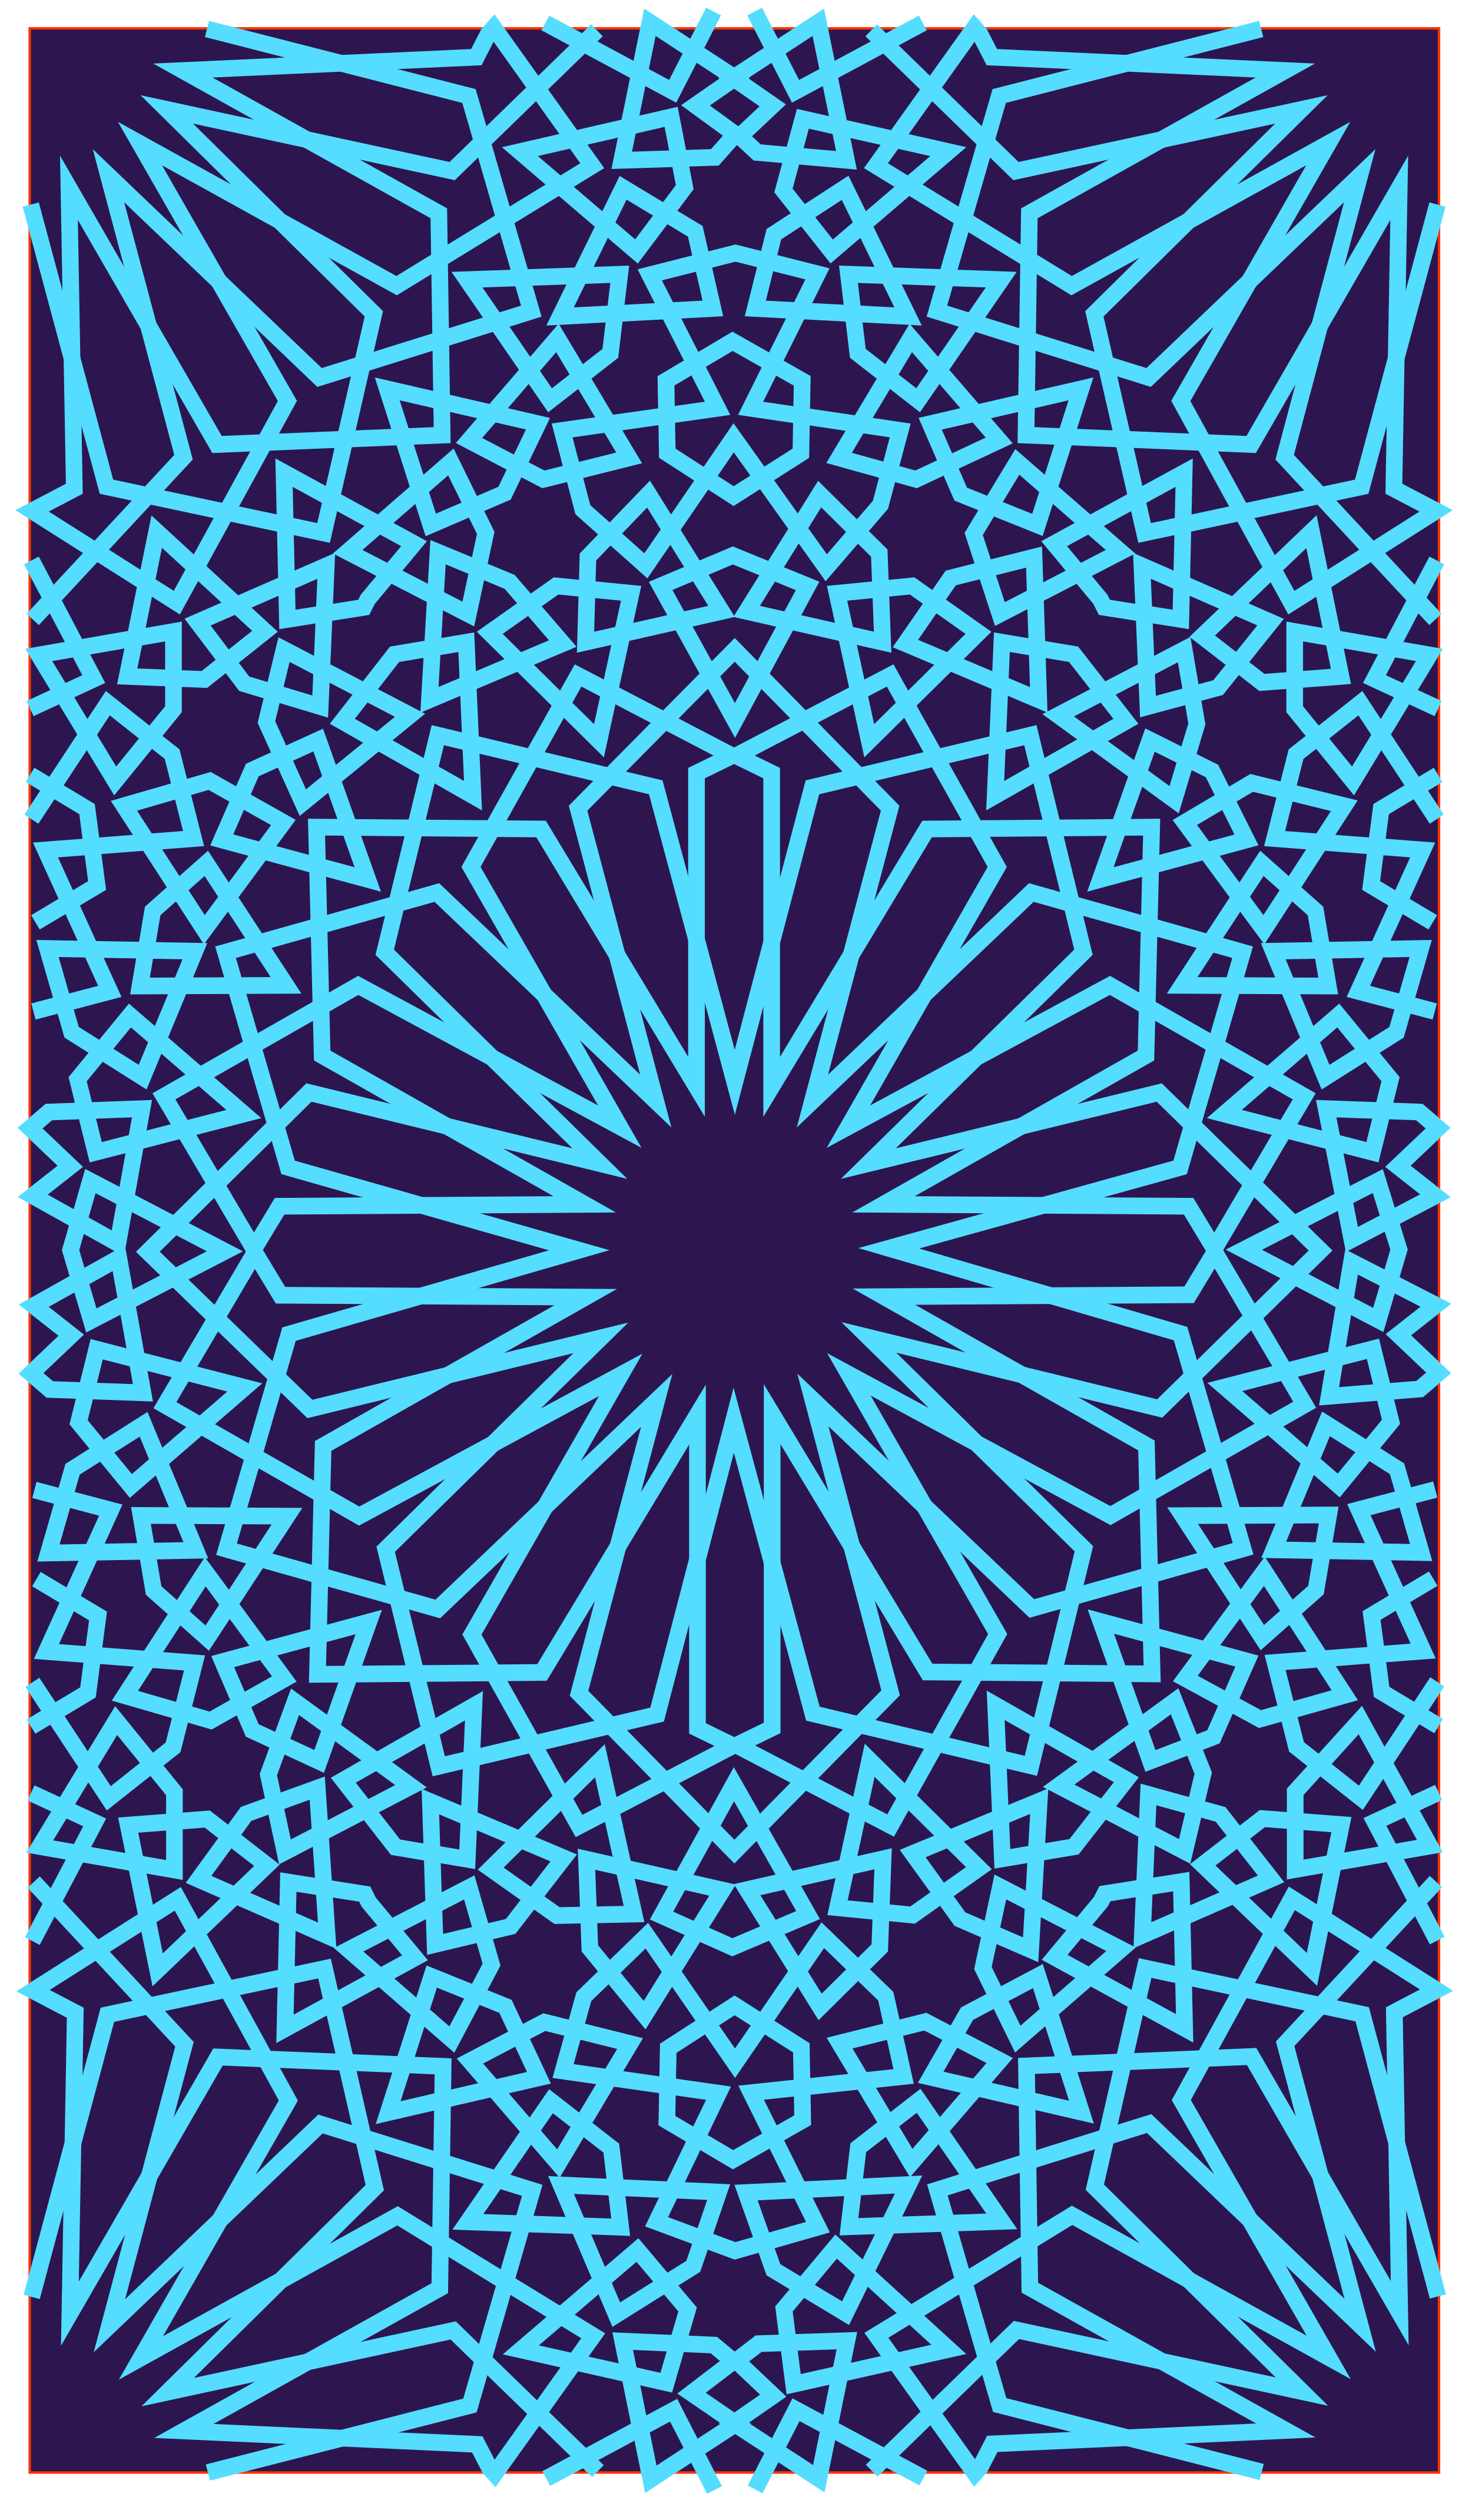 <svg xmlns="http://www.w3.org/2000/svg" xmlns:xlink="http://www.w3.org/1999/xlink" xmlns:inkscape="http://www.inkscape.org/namespaces/inkscape" version="1.1" width="212" height="360" viewBox="0 0 212 360">
<defs>
<clipPath id="clip_1">
<path transform="matrix(1,0,0,-1,0,360)" d="M0 0H212V360H0Z"/>
</clipPath>
</defs>
<g clip-path="url(#clip_1)">
<path transform="matrix(0,1,1,0,0,0)" d="M4.086 4.277H356.02V207.25H4.086Z" fill="#2d1650"/>
<path transform="matrix(0,1,1,0,0,0)" stroke-width=".354" stroke-linecap="butt" stroke-miterlimit="4" stroke-linejoin="miter" fill="none" stroke="#fd3301" d="M4.086 4.277H356.02V207.25H4.086Z"/>
<path transform="matrix(0,1,1,0,0,0)" stroke-width="2.4" stroke-linecap="butt" stroke-miterlimit="4" stroke-linejoin="miter" fill="none" stroke="#55ddff" d="M179.883 175.215 186.434 171.254 186.707 127.312 208.133 165.113 241.023 165.934 240.75 133.59 203.629 111.207H248.801L251.531 105.609"/>
<path transform="matrix(0,1,1,0,0,0)" stroke-width="2.4" stroke-linecap="butt" stroke-miterlimit="4" stroke-linejoin="miter" fill="none" stroke="#55ddff" d="M180.293 174.941 202.266 187.906 218.23 159.93 197.898 122.262 235.289 143.688 262.859 128.266 251.258 106.02"/>
<path transform="matrix(0,1,1,0,0,0)" stroke-width="2.4" stroke-linecap="butt" stroke-miterlimit="4" stroke-linejoin="miter" fill="none" stroke="#55ddff" d="M190.062 198.5 179.945 179.133 170.059 198.434 179.93 201.492ZM190.062 198.5"/>
<path transform="matrix(0,1,1,0,0,0)" stroke-width="2.4" stroke-linecap="butt" stroke-miterlimit="4" stroke-linejoin="miter" fill="none" stroke="#55ddff" d="M199.711 176.402 194.211 197.73 204.73 200.336 213.898 192.809ZM199.711 176.402"/>
<path transform="matrix(0,1,1,0,0,0)" stroke-width="2.4" stroke-linecap="butt" stroke-miterlimit="4" stroke-linejoin="miter" fill="none" stroke="#55ddff" d="M228.953 189.527 235.805 181.805 218.238 170.32 218.145 191.359ZM228.953 189.527"/>
<path transform="matrix(0,1,1,0,0,0)" stroke-width="2.4" stroke-linecap="butt" stroke-miterlimit="4" stroke-linejoin="miter" fill="none" stroke="#55ddff" d="M250.086 174.762 253.559 165.691 233.488 158.547 239.18 179.586ZM250.086 174.762"/>
<path transform="matrix(0,1,1,0,0,0)" stroke-width="2.4" stroke-linecap="butt" stroke-miterlimit="4" stroke-linejoin="miter" fill="none" stroke="#55ddff" d="M265.914 154.688 267.648 144.363 245.551 143.398 256.262 162.215ZM265.914 154.688"/>
<path transform="matrix(0,1,1,0,0,0)" stroke-width="2.4" stroke-linecap="butt" stroke-miterlimit="4" stroke-linejoin="miter" fill="none" stroke="#55ddff" d="M275.754 131.43 274.695 120.625 253.465 125.254 269 140.984ZM275.754 131.43"/>
<path transform="matrix(0,1,1,0,0,0)" stroke-width="2.4" stroke-linecap="butt" stroke-miterlimit="4" stroke-linejoin="miter" fill="none" stroke="#55ddff" d="M275.754 116.379 256.91 105.699 275.824 95.277 280.387 105.473ZM275.754 116.379"/>
<path transform="matrix(0,1,1,0,0,0)" stroke-width="2.4" stroke-linecap="butt" stroke-miterlimit="4" stroke-linejoin="miter" fill="none" stroke="#55ddff" d="M280.484 126.703 288.977 118.113 272.09 107.594 267.648 127.184ZM280.484 126.703"/>
<path transform="matrix(0,1,1,0,0,0)" stroke-width="2.4" stroke-linecap="butt" stroke-miterlimit="4" stroke-linejoin="miter" fill="none" stroke="#55ddff" d="M320.691 117.801 301.328 108.176 298.988 130.141 287.434 127.57 278.652 118.5 297.082 105.859 278.719 93.156 287.5 84.082 298.211 81.094 301.398 103.48 319.918 94.559 324.102 105.859ZM320.691 117.801"/>
<path transform="matrix(0,1,1,0,0,0)" stroke-width="2.4" stroke-linecap="butt" stroke-miterlimit="4" stroke-linejoin="miter" fill="none" stroke="#55ddff" d="M305.285 115.605 294.863 115.41 288.754 105.797 294.93 96.242 305.355 96.051 310.98 105.57ZM305.285 115.605"/>
<path transform="matrix(0,1,1,0,0,0)" stroke-width="2.4" stroke-linecap="butt" stroke-miterlimit="4" stroke-linejoin="miter" fill="none" stroke="#55ddff" d="M291.098 133.266 296.695 143.977 311.461 131.238 294.188 120.914ZM291.098 133.266"/>
<path transform="matrix(0,1,1,0,0,0)" stroke-width="2.4" stroke-linecap="butt" stroke-miterlimit="4" stroke-linejoin="miter" fill="none" stroke="#55ddff" d="M283.379 141.562 293.609 146.582 280.676 161.445 271.703 144.074ZM283.379 141.562"/>
<path transform="matrix(0,1,1,0,0,0)" stroke-width="2.4" stroke-linecap="butt" stroke-miterlimit="4" stroke-linejoin="miter" fill="none" stroke="#55ddff" d="M276.336 138.258 280.75 148.434 259.352 149.672 266.895 131.445ZM276.336 138.258"/>
<path transform="matrix(0,1,1,0,0,0)" stroke-width="2.4" stroke-linecap="butt" stroke-miterlimit="4" stroke-linejoin="miter" fill="none" stroke="#55ddff" d="M289.949 139.273 284.539 149.477 304.129 155.75 299.109 134.035ZM289.949 139.273"/>
<path transform="matrix(0,1,1,0,0,0)" stroke-width="2.4" stroke-linecap="butt" stroke-miterlimit="4" stroke-linejoin="miter" fill="none" stroke="#55ddff" d="M261.254 175.785 270.543 183.059 278.652 164.531 258.387 165.402ZM261.254 175.785"/>
<path transform="matrix(0,1,1,0,0,0)" stroke-width="2.4" stroke-linecap="butt" stroke-miterlimit="4" stroke-linejoin="miter" fill="none" stroke="#55ddff" d="M255.312 173.289 266.586 170.613 257.129 152.469 244.973 169.164ZM255.312 173.289"/>
<path transform="matrix(0,1,1,0,0,0)" stroke-width="2.4" stroke-linecap="butt" stroke-miterlimit="4" stroke-linejoin="miter" fill="none" stroke="#55ddff" d="M247.531 181.465 241.691 170.707 226.25 182.094 244.102 193.676ZM247.531 181.465"/>
<path transform="matrix(0,1,1,0,0,0)" stroke-width="2.4" stroke-linecap="butt" stroke-miterlimit="4" stroke-linejoin="miter" fill="none" stroke="#55ddff" d="M242.172 206.992 258.867 195.992 251.535 186.727 239.375 183.641 237.734 204.965 217.371 195.703 214.477 206.703"/>
<path transform="matrix(0,1,1,0,0,0)" stroke-width="2.4" stroke-linecap="butt" stroke-miterlimit="4" stroke-linejoin="miter" fill="none" stroke="#55ddff" d="M227.312 206.414 232.617 197.535 243.621 198.984 248.543 207.188"/>
<path transform="matrix(0,1,1,0,0,0)" stroke-width="2.4" stroke-linecap="butt" stroke-miterlimit="4" stroke-linejoin="miter" fill="none" stroke="#55ddff" d="M258 186.535 247.672 195.914 265.816 205.93 269.195 186.535ZM258 186.535"/>
<path transform="matrix(0,1,1,0,0,0)" stroke-width="2.4" stroke-linecap="butt" stroke-miterlimit="4" stroke-linejoin="miter" fill="none" stroke="#55ddff" d="M261.859 181.805 262.727 193.191 283.57 188.945 268.52 173.219ZM261.859 181.805"/>
<path transform="matrix(0,1,1,0,0,0)" stroke-width="2.4" stroke-linecap="butt" stroke-miterlimit="4" stroke-linejoin="miter" fill="none" stroke="#55ddff" d="M258.094 207.188 262.34 198.02 279.422 206.992"/>
<path transform="matrix(0,1,1,0,0,0)" stroke-width="2.4" stroke-linecap="butt" stroke-miterlimit="4" stroke-linejoin="miter" fill="none" stroke="#55ddff" d="M205.02 190.973 211.484 201.203 223.547 204.676 223.16 183.445ZM205.02 190.973"/>
<path transform="matrix(0,1,1,0,0,0)" stroke-width="2.4" stroke-linecap="butt" stroke-miterlimit="4" stroke-linejoin="miter" fill="none" stroke="#55ddff" d="M197.684 207.188 200 204.484 201.051 191.41 181.711 194.656 187.938 206.801 192.184 201.395ZM197.684 207.188"/>
<path transform="matrix(0,1,1,0,0,0)" stroke-width="2.4" stroke-linecap="butt" stroke-miterlimit="4" stroke-linejoin="miter" fill="none" stroke="#55ddff" d="M272.668 159.129 270.93 170.129 292.066 170.613 281.836 151.891 273.824 158.547ZM272.668 159.129"/>
<path transform="matrix(0,1,1,0,0,0)" stroke-width="2.4" stroke-linecap="butt" stroke-miterlimit="4" stroke-linejoin="miter" fill="none" stroke="#55ddff" d="M309.242 123.613 302.488 132.301 319.855 144.266 320.629 122.266ZM309.242 123.613"/>
<path transform="matrix(0,1,1,0,0,0)" stroke-width="2.4" stroke-linecap="butt" stroke-miterlimit="4" stroke-linejoin="miter" fill="none" stroke="#55ddff" d="M323.488 120.414 338.289 136.645 343.301 114.301 332.473 112.902ZM323.488 120.414"/>
<path transform="matrix(0,1,1,0,0,0)" stroke-width="2.4" stroke-linecap="butt" stroke-miterlimit="4" stroke-linejoin="miter" fill="none" stroke="#55ddff" d="M326.82 111.387 315.707 107.449 314.551 130.852 333.078 121.781ZM326.82 111.387"/>
<path transform="matrix(0,1,1,0,0,0)" stroke-width="2.4" stroke-linecap="butt" stroke-miterlimit="4" stroke-linejoin="miter" fill="none" stroke="#55ddff" d="M358.457 108.754 346.973 114.641 356.816 132.977"/>
<path transform="matrix(0,1,1,0,0,0)" stroke-width="2.4" stroke-linecap="butt" stroke-miterlimit="4" stroke-linejoin="miter" fill="none" stroke="#55ddff" d="M339.93 106.051 337.465 109.262 337.035 121.973 356.914 117.922 348.906 105.664 344.949 111.359ZM339.93 106.051"/>
<path transform="matrix(0,1,1,0,0,0)" stroke-width="2.4" stroke-linecap="butt" stroke-miterlimit="4" stroke-linejoin="miter" fill="none" stroke="#55ddff" d="M356.141 140.406 336.262 126.219 318.988 154.398 339.449 191.359 302.391 170.129 273.344 186.051 286.562 206.898 289.75 200.816 333.078 201.59 296.117 180.262 297.469 147.836 329.41 148.32 349.965 185.184 351.895 142.914 355.082 141.273 355.273 141.18ZM356.141 140.406"/>
<path transform="matrix(0,1,1,0,0,0)" stroke-width="2.4" stroke-linecap="butt" stroke-miterlimit="4" stroke-linejoin="miter" fill="none" stroke="#55ddff" d="M270.93 206.801 294.285 185.086 334.816 195.895 305.77 165.496 315.32 135.004 346.301 143.977 355.949 181.711"/>
<path transform="matrix(0,1,1,0,0,0)" stroke-width="2.4" stroke-linecap="butt" stroke-miterlimit="4" stroke-linejoin="miter" fill="none" stroke="#55ddff" d="M330.664 207.09 290.039 196.184 283.379 164.918 314.938 157.68 344.367 187.5 335.492 146.391 355.758 125.543"/>
<path transform="matrix(0,1,1,0,0,0)" stroke-width="2.4" stroke-linecap="butt" stroke-miterlimit="4" stroke-linejoin="miter" fill="none" stroke="#55ddff" d="M180.238 175.145 173.688 171.188 173.414 127.242 151.988 165.047 119.098 165.863 119.371 133.52 156.492 111.137H111.32L108.59 105.543"/>
<path transform="matrix(0,1,1,0,0,0)" stroke-width="2.4" stroke-linecap="butt" stroke-miterlimit="4" stroke-linejoin="miter" fill="none" stroke="#55ddff" d="M179.832 174.871 157.859 187.836 141.891 159.859 162.227 122.191 124.832 143.621 97.262 128.199 108.863 105.953"/>
<path transform="matrix(0,1,1,0,0,0)" stroke-width="2.4" stroke-linecap="butt" stroke-miterlimit="4" stroke-linejoin="miter" fill="none" stroke="#55ddff" d="M160.41 176.332 165.91 197.66 155.391 200.266 146.223 192.738ZM160.41 176.332"/>
<path transform="matrix(0,1,1,0,0,0)" stroke-width="2.4" stroke-linecap="butt" stroke-miterlimit="4" stroke-linejoin="miter" fill="none" stroke="#55ddff" d="M131.168 189.457 124.316 181.738 141.883 170.254 141.977 191.293ZM131.168 189.457"/>
<path transform="matrix(0,1,1,0,0,0)" stroke-width="2.4" stroke-linecap="butt" stroke-miterlimit="4" stroke-linejoin="miter" fill="none" stroke="#55ddff" d="M111.016 174.551 106.562 165.621 126.633 158.48 120.941 179.52ZM111.016 174.551"/>
<path transform="matrix(0,1,1,0,0,0)" stroke-width="2.4" stroke-linecap="butt" stroke-miterlimit="4" stroke-linejoin="miter" fill="none" stroke="#55ddff" d="M94.211 154.621 92.473 144.293 114.57 143.328 103.859 162.148ZM94.211 154.621"/>
<path transform="matrix(0,1,1,0,0,0)" stroke-width="2.4" stroke-linecap="butt" stroke-miterlimit="4" stroke-linejoin="miter" fill="none" stroke="#55ddff" d="M84.367 131.363 85.426 120.555 106.66 125.188 91.121 140.918ZM84.367 131.363"/>
<path transform="matrix(0,1,1,0,0,0)" stroke-width="2.4" stroke-linecap="butt" stroke-miterlimit="4" stroke-linejoin="miter" fill="none" stroke="#55ddff" d="M84.367 116.309 103.734 105.852 84.367 95.141 79.98 105.543ZM84.367 116.309"/>
<path transform="matrix(0,1,1,0,0,0)" stroke-width="2.4" stroke-linecap="butt" stroke-miterlimit="4" stroke-linejoin="miter" fill="none" stroke="#55ddff" d="M79.637 126.633 71.145 118.047 88.035 107.527 92.473 127.117ZM79.637 126.633"/>
<path transform="matrix(0,1,1,0,0,0)" stroke-width="2.4" stroke-linecap="butt" stroke-miterlimit="4" stroke-linejoin="miter" fill="none" stroke="#55ddff" d="M39.434 117.73 58.793 108.105 61.977 129.652 72.688 126.801 81.754 118.996 63.039 105.66 81.473 93.02 73.391 83.945 61.977 80.957 58.793 103.344 39.574 93.578 36.441 105.93ZM39.434 117.73"/>
<path transform="matrix(0,1,1,0,0,0)" stroke-width="2.4" stroke-linecap="butt" stroke-miterlimit="4" stroke-linejoin="miter" fill="none" stroke="#55ddff" d="M69.023 131.934 63.426 143.91 48.66 131.172 65.934 120.844ZM69.023 131.934"/>
<path transform="matrix(0,1,1,0,0,0)" stroke-width="2.4" stroke-linecap="butt" stroke-miterlimit="4" stroke-linejoin="miter" fill="none" stroke="#55ddff" d="M76.883 140.234 66.512 146.516 79.445 161.375 88.418 144.004ZM76.883 140.234"/>
<path transform="matrix(0,1,1,0,0,0)" stroke-width="2.4" stroke-linecap="butt" stroke-miterlimit="4" stroke-linejoin="miter" fill="none" stroke="#55ddff" d="M83.223 136.926 80.215 148.926 100.773 149.602 92.664 130.398ZM83.223 136.926"/>
<path transform="matrix(0,1,1,0,0,0)" stroke-width="2.4" stroke-linecap="butt" stroke-miterlimit="4" stroke-linejoin="miter" fill="none" stroke="#55ddff" d="M71.152 138.363 75.586 149.41 55.996 155.684 61.012 133.969ZM71.152 138.363"/>
<path transform="matrix(0,1,1,0,0,0)" stroke-width="2.4" stroke-linecap="butt" stroke-miterlimit="4" stroke-linejoin="miter" fill="none" stroke="#55ddff" d="M99.008 175.438 89.578 182.992 81.473 164.465 101.738 165.332ZM99.008 175.438"/>
<path transform="matrix(0,1,1,0,0,0)" stroke-width="2.4" stroke-linecap="butt" stroke-miterlimit="4" stroke-linejoin="miter" fill="none" stroke="#55ddff" d="M104.246 172.375 93.535 170.543 102.992 152.402 115.152 169.098ZM104.246 172.375"/>
<path transform="matrix(0,1,1,0,0,0)" stroke-width="2.4" stroke-linecap="butt" stroke-miterlimit="4" stroke-linejoin="miter" fill="none" stroke="#55ddff" d="M112.73 180.27 118.43 170.641 133.871 182.027 116.02 193.609ZM112.73 180.27"/>
<path transform="matrix(0,1,1,0,0,0)" stroke-width="2.4" stroke-linecap="butt" stroke-miterlimit="4" stroke-linejoin="miter" fill="none" stroke="#55ddff" d="M117.949 206.926 101.254 195.922 108.59 186.66 120.746 183.57 122.387 204.898 142.75 195.633 145.645 206.637"/>
<path transform="matrix(0,1,1,0,0,0)" stroke-width="2.4" stroke-linecap="butt" stroke-miterlimit="4" stroke-linejoin="miter" fill="none" stroke="#55ddff" d="M132.809 206.348 127.504 197.469 116.5 198.914 111.578 207.117"/>
<path transform="matrix(0,1,1,0,0,0)" stroke-width="2.4" stroke-linecap="butt" stroke-miterlimit="4" stroke-linejoin="miter" fill="none" stroke="#55ddff" d="M102.121 186.465 112.449 194.863 94.305 205.863 90.93 186.465ZM102.121 186.465"/>
<path transform="matrix(0,1,1,0,0,0)" stroke-width="2.4" stroke-linecap="butt" stroke-miterlimit="4" stroke-linejoin="miter" fill="none" stroke="#55ddff" d="M98.262 181.738 97.395 193.125 76.551 188.879 91.605 173.148ZM98.262 181.738"/>
<path transform="matrix(0,1,1,0,0,0)" stroke-width="2.4" stroke-linecap="butt" stroke-miterlimit="4" stroke-linejoin="miter" fill="none" stroke="#55ddff" d="M102.027 207.117 97.781 197.949 80.699 206.926"/>
<path transform="matrix(0,1,1,0,0,0)" stroke-width="2.4" stroke-linecap="butt" stroke-miterlimit="4" stroke-linejoin="miter" fill="none" stroke="#55ddff" d="M155.102 190.906 148.637 201.133 136.574 204.609 136.961 183.379ZM155.102 190.906"/>
<path transform="matrix(0,1,1,0,0,0)" stroke-width="2.4" stroke-linecap="butt" stroke-miterlimit="4" stroke-linejoin="miter" fill="none" stroke="#55ddff" d="M162.438 207.117 160.121 204.414 159.637 191 178.469 194.703 172.184 206.73 167.938 201.328ZM162.438 207.117"/>
<path transform="matrix(0,1,1,0,0,0)" stroke-width="2.4" stroke-linecap="butt" stroke-miterlimit="4" stroke-linejoin="miter" fill="none" stroke="#55ddff" d="M87.453 159.059 89.191 170.062 68.059 170.543 78.285 151.82 86.297 158.48ZM87.453 159.059"/>
<path transform="matrix(0,1,1,0,0,0)" stroke-width="2.4" stroke-linecap="butt" stroke-miterlimit="4" stroke-linejoin="miter" fill="none" stroke="#55ddff" d="M50.879 123.547 57.637 132.23 40.266 144.199 39.492 122.195ZM50.879 123.547"/>
<path transform="matrix(0,1,1,0,0,0)" stroke-width="2.4" stroke-linecap="butt" stroke-miterlimit="4" stroke-linejoin="miter" fill="none" stroke="#55ddff" d="M36.211 119.781 21.832 136.574 17.105 115.633 27.43 112.836ZM36.211 119.781"/>
<path transform="matrix(0,1,1,0,0,0)" stroke-width="2.4" stroke-linecap="butt" stroke-miterlimit="4" stroke-linejoin="miter" fill="none" stroke="#55ddff" d="M33.719 111.457 44.414 108.781 45.57 130.785 27.043 121.715ZM33.719 111.457"/>
<path transform="matrix(0,1,1,0,0,0)" stroke-width="2.4" stroke-linecap="butt" stroke-miterlimit="4" stroke-linejoin="miter" fill="none" stroke="#55ddff" d="M1.664 108.684 13.148 114.57 3.305 132.906"/>
<path transform="matrix(0,1,1,0,0,0)" stroke-width="2.4" stroke-linecap="butt" stroke-miterlimit="4" stroke-linejoin="miter" fill="none" stroke="#55ddff" d="M19.629 106.547 21.953 109.055 23.086 121.906 3.207 117.852 11.219 105.598 15.172 111.289ZM19.629 106.547"/>
<path transform="matrix(0,1,1,0,0,0)" stroke-width="2.4" stroke-linecap="butt" stroke-miterlimit="4" stroke-linejoin="miter" fill="none" stroke="#55ddff" d="M3.98 140.34 23.859 126.152 41.133 154.332 20.676 191.293 57.73 170.062 86.777 185.984 73.559 206.828 70.375 200.75 27.043 201.52 64.004 180.195 62.652 147.77 30.711 148.25 10.156 185.113 8.227 142.848 5.039 141.207 4.848 141.109ZM3.98 140.34"/>
<path transform="matrix(0,1,1,0,0,0)" stroke-width="2.4" stroke-linecap="butt" stroke-miterlimit="4" stroke-linejoin="miter" fill="none" stroke="#55ddff" d="M89.191 206.73 65.836 185.02 25.305 195.828 54.355 165.43 44.801 134.934 13.824 143.91 4.172 181.641"/>
<path transform="matrix(0,1,1,0,0,0)" stroke-width="2.4" stroke-linecap="butt" stroke-miterlimit="4" stroke-linejoin="miter" fill="none" stroke="#55ddff" d="M29.457 207.02 70.082 196.117 76.742 164.852 45.188 157.613 15.754 187.43 24.633 146.32 4.367 125.477"/>
<path transform="matrix(0,1,1,0,0,0)" stroke-width="2.4" stroke-linecap="butt" stroke-miterlimit="4" stroke-linejoin="miter" fill="none" stroke="#55ddff" d="M180.238 36.305 173.688 40.262 173.414 84.207 151.988 46.402 119.098 45.586 119.371 77.93 156.492 100.312H111.32L108.59 105.906"/>
<path transform="matrix(0,1,1,0,0,0)" stroke-width="2.4" stroke-linecap="butt" stroke-miterlimit="4" stroke-linejoin="miter" fill="none" stroke="#55ddff" d="M179.832 36.578 157.859 23.613 141.891 51.59 162.227 89.258 124.832 67.832 97.262 83.254 108.863 105.496"/>
<path transform="matrix(0,1,1,0,0,0)" stroke-width="2.4" stroke-linecap="butt" stroke-miterlimit="4" stroke-linejoin="miter" fill="none" stroke="#55ddff" d="M157.312 44.492 167.547 86.391 137.113 55.41 105.859 63.055 113.367 94.445 155.844 105.824 113.367 117.008 105.859 148.395 137.113 156.039 167.547 125.059 157.312 166.957 180.062 190.191 202.809 167.023 192.574 125.129 223.008 156.105 254.262 148.465 246.754 117.074 204.504 105.668 246.879 94.637 254.328 63.191 223.078 55.547 192.641 86.527 202.879 44.629 180.238 21.293ZM157.312 44.492"/>
<path transform="matrix(0,1,1,0,0,0)" stroke-width="2.4" stroke-linecap="butt" stroke-miterlimit="4" stroke-linejoin="miter" fill="none" stroke="#55ddff" d="M160.41 35.117 165.91 13.789 155.391 11.184 146.223 18.711ZM160.41 35.117"/>
<path transform="matrix(0,1,1,0,0,0)" stroke-width="2.4" stroke-linecap="butt" stroke-miterlimit="4" stroke-linejoin="miter" fill="none" stroke="#55ddff" d="M131.168 21.992 124.316 29.711 141.883 41.195 141.977 20.16ZM131.168 21.992"/>
<path transform="matrix(0,1,1,0,0,0)" stroke-width="2.4" stroke-linecap="butt" stroke-miterlimit="4" stroke-linejoin="miter" fill="none" stroke="#55ddff" d="M110.879 36.336 106.562 45.828 126.633 52.969 120.941 31.934ZM110.879 36.336"/>
<path transform="matrix(0,1,1,0,0,0)" stroke-width="2.4" stroke-linecap="butt" stroke-miterlimit="4" stroke-linejoin="miter" fill="none" stroke="#55ddff" d="M94.211 56.828 92.473 67.156 114.57 68.121 103.859 49.301ZM94.211 56.828"/>
<path transform="matrix(0,1,1,0,0,0)" stroke-width="2.4" stroke-linecap="butt" stroke-miterlimit="4" stroke-linejoin="miter" fill="none" stroke="#55ddff" d="M84.367 80.086 85.426 90.895 106.66 86.262 91.121 70.531ZM84.367 80.086"/>
<path transform="matrix(0,1,1,0,0,0)" stroke-width="2.4" stroke-linecap="butt" stroke-miterlimit="4" stroke-linejoin="miter" fill="none" stroke="#55ddff" d="M80.199 84.676 71.145 93.402 88.035 103.922 92.473 84.332ZM80.199 84.676"/>
<path transform="matrix(0,1,1,0,0,0)" stroke-width="2.4" stroke-linecap="butt" stroke-miterlimit="4" stroke-linejoin="miter" fill="none" stroke="#55ddff" d="M54.836 95.914 65.258 96.105 71.434 105.66 65.258 115.344 54.836 115.535 49.145 105.5ZM54.836 95.914"/>
<path transform="matrix(0,1,1,0,0,0)" stroke-width="2.4" stroke-linecap="butt" stroke-miterlimit="4" stroke-linejoin="miter" fill="none" stroke="#55ddff" d="M69.023 78.254 63.426 67.543 48.66 80.281 65.934 90.605ZM69.023 78.254"/>
<path transform="matrix(0,1,1,0,0,0)" stroke-width="2.4" stroke-linecap="butt" stroke-miterlimit="4" stroke-linejoin="miter" fill="none" stroke="#55ddff" d="M76.742 69.953 66.512 64.938 79.445 50.074 88.418 67.445ZM76.742 69.953"/>
<path transform="matrix(0,1,1,0,0,0)" stroke-width="2.4" stroke-linecap="butt" stroke-miterlimit="4" stroke-linejoin="miter" fill="none" stroke="#55ddff" d="M83.785 73.402 79.512 63.086 100.773 61.848 92.664 81.051ZM83.785 73.402"/>
<path transform="matrix(0,1,1,0,0,0)" stroke-width="2.4" stroke-linecap="butt" stroke-miterlimit="4" stroke-linejoin="miter" fill="none" stroke="#55ddff" d="M71.012 72.664 75.586 62.039 55.996 55.77 61.012 77.48ZM71.012 72.664"/>
<path transform="matrix(0,1,1,0,0,0)" stroke-width="2.4" stroke-linecap="butt" stroke-miterlimit="4" stroke-linejoin="miter" fill="none" stroke="#55ddff" d="M98.449 35.168 89.578 28.457 81.473 46.988 101.738 46.117ZM98.449 35.168"/>
<path transform="matrix(0,1,1,0,0,0)" stroke-width="2.4" stroke-linecap="butt" stroke-miterlimit="4" stroke-linejoin="miter" fill="none" stroke="#55ddff" d="M103.965 38.371 93.535 40.906 102.992 59.051 115.574 43.617ZM103.965 38.371"/>
<path transform="matrix(0,1,1,0,0,0)" stroke-width="2.4" stroke-linecap="butt" stroke-miterlimit="4" stroke-linejoin="miter" fill="none" stroke="#55ddff" d="M112.449 30.195 118.43 40.809 133.871 29.422 116.02 17.844ZM112.449 30.195"/>
<path transform="matrix(0,1,1,0,0,0)" stroke-width="2.4" stroke-linecap="butt" stroke-miterlimit="4" stroke-linejoin="miter" fill="none" stroke="#55ddff" d="M117.949 4.523 101.254 15.527 108.59 24.789 120.746 27.879 122.387 6.551 142.75 15.816 145.645 4.816"/>
<path transform="matrix(0,1,1,0,0,0)" stroke-width="2.4" stroke-linecap="butt" stroke-miterlimit="4" stroke-linejoin="miter" fill="none" stroke="#55ddff" d="M132.809 5.105 127.504 13.984 116.5 12.535 111.578 4.332"/>
<path transform="matrix(0,1,1,0,0,0)" stroke-width="2.4" stroke-linecap="butt" stroke-miterlimit="4" stroke-linejoin="miter" fill="none" stroke="#55ddff" d="M102.121 24.984 112.449 16.59 94.305 5.586 90.93 24.984ZM102.121 24.984"/>
<path transform="matrix(0,1,1,0,0,0)" stroke-width="2.4" stroke-linecap="butt" stroke-miterlimit="4" stroke-linejoin="miter" fill="none" stroke="#55ddff" d="M97.84 29.43 97.395 18.324 76.551 22.57 90.902 38.16ZM97.84 29.43"/>
<path transform="matrix(0,1,1,0,0,0)" stroke-width="2.4" stroke-linecap="butt" stroke-miterlimit="4" stroke-linejoin="miter" fill="none" stroke="#55ddff" d="M102.027 4.332 97.781 13.5 80.699 4.523"/>
<path transform="matrix(0,1,1,0,0,0)" stroke-width="2.4" stroke-linecap="butt" stroke-miterlimit="4" stroke-linejoin="miter" fill="none" stroke="#55ddff" d="M155.102 20.543 148.637 10.316 136.574 6.84 136.961 28.07ZM155.102 20.543"/>
<path transform="matrix(0,1,1,0,0,0)" stroke-width="2.4" stroke-linecap="butt" stroke-miterlimit="4" stroke-linejoin="miter" fill="none" stroke="#55ddff" d="M162.438 4.332 160.121 7.035 159.637 20.449 179.035 16.973 172.184 4.719 167.938 10.121ZM162.438 4.332"/>
<path transform="matrix(0,1,1,0,0,0)" stroke-width="2.4" stroke-linecap="butt" stroke-miterlimit="4" stroke-linejoin="miter" fill="none" stroke="#55ddff" d="M87.453 52.391 89.191 41.391 68.059 40.906 78.285 59.629 86.297 52.969ZM87.453 52.391"/>
<path transform="matrix(0,1,1,0,0,0)" stroke-width="2.4" stroke-linecap="butt" stroke-miterlimit="4" stroke-linejoin="miter" fill="none" stroke="#55ddff" d="M50.879 87.902 57.637 79.219 40.266 67.254 39.492 89.254ZM50.879 87.902"/>
<path transform="matrix(0,1,1,0,0,0)" stroke-width="2.4" stroke-linecap="butt" stroke-miterlimit="4" stroke-linejoin="miter" fill="none" stroke="#55ddff" d="M36.211 91.668 21.832 74.875 16.824 96.656 26.945 98.617ZM36.211 91.668"/>
<path transform="matrix(0,1,1,0,0,0)" stroke-width="2.4" stroke-linecap="butt" stroke-miterlimit="4" stroke-linejoin="miter" fill="none" stroke="#55ddff" d="M33.301 100.133 44.414 102.668 45.57 80.664 27.043 89.738ZM33.301 100.133"/>
<path transform="matrix(0,1,1,0,0,0)" stroke-width="2.4" stroke-linecap="butt" stroke-miterlimit="4" stroke-linejoin="miter" fill="none" stroke="#55ddff" d="M1.664 102.766 13.148 96.879 3.305 78.543"/>
<path transform="matrix(0,1,1,0,0,0)" stroke-width="2.4" stroke-linecap="butt" stroke-miterlimit="4" stroke-linejoin="miter" fill="none" stroke="#55ddff" d="M19.348 105.891 22.656 102.957 23.086 89.543 3.207 93.598 11.219 105.852 15.172 100.16ZM19.348 105.891"/>
<path transform="matrix(0,1,1,0,0,0)" stroke-width="2.4" stroke-linecap="butt" stroke-miterlimit="4" stroke-linejoin="miter" fill="none" stroke="#55ddff" d="M3.98 71.113 23.859 85.297 41.133 57.121 20.676 20.16 57.73 41.391 86.777 25.465 73.559 4.621 70.375 10.703 27.043 9.93 64.004 31.258 62.652 63.68 30.711 63.199 10.156 26.336 8.227 68.602 5.039 70.242 4.848 70.34ZM3.98 71.113"/>
<path transform="matrix(0,1,1,0,0,0)" stroke-width="2.4" stroke-linecap="butt" stroke-miterlimit="4" stroke-linejoin="miter" fill="none" stroke="#55ddff" d="M89.191 4.719 65.836 26.43 25.305 15.625 54.355 46.02 44.801 76.516 13.824 67.543 4.172 29.809"/>
<path transform="matrix(0,1,1,0,0,0)" stroke-width="2.4" stroke-linecap="butt" stroke-miterlimit="4" stroke-linejoin="miter" fill="none" stroke="#55ddff" d="M29.457 4.43 70.082 15.332 76.742 46.602 45.188 53.84 15.754 24.02 24.633 65.129 4.367 85.973"/>
<path transform="matrix(0,1,1,0,0,0)" stroke-width="2.4" stroke-linecap="butt" stroke-miterlimit="4" stroke-linejoin="miter" fill="none" stroke="#55ddff" d="M179.949 36.441 186.5 40.398 186.773 84.344 208.199 46.539 241.09 45.723 240.816 78.066 203.695 100.449H248.871L251.602 106.043"/>
<path transform="matrix(0,1,1,0,0,0)" stroke-width="2.4" stroke-linecap="butt" stroke-miterlimit="4" stroke-linejoin="miter" fill="none" stroke="#55ddff" d="M243.82 83.391 201.648 94.578 231.676 63.055 223.078 32.621 192.098 41.629 180.023 83.414 168.094 41.492 137.113 32.484 128.516 62.918 158.539 94.445 116.371 83.254 93.578 105.816 116.371 128.199 158.539 117.008 128.516 148.531 137.113 178.965 168.094 169.961 179.742 127.996 192.027 170.027 223.008 179.035 231.605 148.602 201.582 117.074 243.754 128.266 266.613 105.77ZM243.82 83.391"/>
<path transform="matrix(0,1,1,0,0,0)" stroke-width="2.4" stroke-linecap="butt" stroke-miterlimit="4" stroke-linejoin="miter" fill="none" stroke="#55ddff" d="M180.359 36.715 202.332 23.75 218.301 51.727 197.965 89.395 235.359 67.969 262.926 83.391 251.328 105.633"/>
<path transform="matrix(0,1,1,0,0,0)" stroke-width="2.4" stroke-linecap="butt" stroke-miterlimit="4" stroke-linejoin="miter" fill="none" stroke="#55ddff" d="M190.129 13.152 180.176 32.383 170.059 13.016 179.996 10.164ZM190.129 13.152"/>
<path transform="matrix(0,1,1,0,0,0)" stroke-width="2.4" stroke-linecap="butt" stroke-miterlimit="4" stroke-linejoin="miter" fill="none" stroke="#55ddff" d="M199.781 35.254 194.277 13.926 204.797 11.32 213.965 18.848ZM199.781 35.254"/>
<path transform="matrix(0,1,1,0,0,0)" stroke-width="2.4" stroke-linecap="butt" stroke-miterlimit="4" stroke-linejoin="miter" fill="none" stroke="#55ddff" d="M229.02 22.129 235.871 29.848 218.309 41.332 218.211 20.297ZM229.02 22.129"/>
<path transform="matrix(0,1,1,0,0,0)" stroke-width="2.4" stroke-linecap="butt" stroke-miterlimit="4" stroke-linejoin="miter" fill="none" stroke="#55ddff" d="M249.168 36.332 253.629 45.965 233.555 53.105 239.25 32.07ZM249.168 36.332"/>
<path transform="matrix(0,1,1,0,0,0)" stroke-width="2.4" stroke-linecap="butt" stroke-miterlimit="4" stroke-linejoin="miter" fill="none" stroke="#55ddff" d="M265.98 56.965 267.719 67.293 245.617 68.258 256.332 49.438ZM265.98 56.965"/>
<path transform="matrix(0,1,1,0,0,0)" stroke-width="2.4" stroke-linecap="butt" stroke-miterlimit="4" stroke-linejoin="miter" fill="none" stroke="#55ddff" d="M275.824 80.223 275.605 91.312 253.531 86.398 269.07 70.668ZM275.824 80.223"/>
<path transform="matrix(0,1,1,0,0,0)" stroke-width="2.4" stroke-linecap="butt" stroke-miterlimit="4" stroke-linejoin="miter" fill="none" stroke="#55ddff" d="M280.551 84.953 290.164 92.836 272.156 104.059 267.719 84.469ZM280.551 84.953"/>
<path transform="matrix(0,1,1,0,0,0)" stroke-width="2.4" stroke-linecap="butt" stroke-miterlimit="4" stroke-linejoin="miter" fill="none" stroke="#55ddff" d="M291.168 78.391 296.766 67.68 311.531 80.418 294.254 90.742ZM291.168 78.391"/>
<path transform="matrix(0,1,1,0,0,0)" stroke-width="2.4" stroke-linecap="butt" stroke-miterlimit="4" stroke-linejoin="miter" fill="none" stroke="#55ddff" d="M282.883 70.793 293.676 65.074 280.746 50.211 271.77 67.582ZM282.883 70.793"/>
<path transform="matrix(0,1,1,0,0,0)" stroke-width="2.4" stroke-linecap="butt" stroke-miterlimit="4" stroke-linejoin="miter" fill="none" stroke="#55ddff" d="M277.387 73.539 279.973 62.66 259.418 61.984 267.523 81.188ZM277.387 73.539"/>
<path transform="matrix(0,1,1,0,0,0)" stroke-width="2.4" stroke-linecap="butt" stroke-miterlimit="4" stroke-linejoin="miter" fill="none" stroke="#55ddff" d="M288.898 72.801 284.605 62.176 304.195 55.906 299.176 77.617ZM288.898 72.801"/>
<path transform="matrix(0,1,1,0,0,0)" stroke-width="2.4" stroke-linecap="butt" stroke-miterlimit="4" stroke-linejoin="miter" fill="none" stroke="#55ddff" d="M261.184 35.445 270.613 28.594 278.719 47.121 257.469 45.691ZM261.184 35.445"/>
<path transform="matrix(0,1,1,0,0,0)" stroke-width="2.4" stroke-linecap="butt" stroke-miterlimit="4" stroke-linejoin="miter" fill="none" stroke="#55ddff" d="M255.523 38.648 266.656 41.043 257.199 59.188 245.039 42.492ZM255.523 38.648"/>
<path transform="matrix(0,1,1,0,0,0)" stroke-width="2.4" stroke-linecap="butt" stroke-miterlimit="4" stroke-linejoin="miter" fill="none" stroke="#55ddff" d="M247.742 30.332 241.758 40.945 226.316 29.559 244.172 17.98ZM247.742 30.332"/>
<path transform="matrix(0,1,1,0,0,0)" stroke-width="2.4" stroke-linecap="butt" stroke-miterlimit="4" stroke-linejoin="miter" fill="none" stroke="#55ddff" d="M242.242 4.66 258.938 15.664 251.602 24.926 239.441 28.016 237.801 6.688 217.441 15.953 214.543 4.953"/>
<path transform="matrix(0,1,1,0,0,0)" stroke-width="2.4" stroke-linecap="butt" stroke-miterlimit="4" stroke-linejoin="miter" fill="none" stroke="#55ddff" d="M227.379 5.242 232.688 14.117 243.688 12.672 248.609 4.469"/>
<path transform="matrix(0,1,1,0,0,0)" stroke-width="2.4" stroke-linecap="butt" stroke-miterlimit="4" stroke-linejoin="miter" fill="none" stroke="#55ddff" d="M258.066 25.121 247.742 16.727 265.883 5.723 269.262 25.121ZM258.066 25.121"/>
<path transform="matrix(0,1,1,0,0,0)" stroke-width="2.4" stroke-linecap="butt" stroke-miterlimit="4" stroke-linejoin="miter" fill="none" stroke="#55ddff" d="M261.926 29.848 262.797 18.461 283.641 22.707 268.586 38.438ZM261.926 29.848"/>
<path transform="matrix(0,1,1,0,0,0)" stroke-width="2.4" stroke-linecap="butt" stroke-miterlimit="4" stroke-linejoin="miter" fill="none" stroke="#55ddff" d="M258.164 4.469 262.41 13.637 279.492 4.66"/>
<path transform="matrix(0,1,1,0,0,0)" stroke-width="2.4" stroke-linecap="butt" stroke-miterlimit="4" stroke-linejoin="miter" fill="none" stroke="#55ddff" d="M205.086 20.68 211.555 10.453 223.617 6.977 223.23 28.207ZM205.086 20.68"/>
<path transform="matrix(0,1,1,0,0,0)" stroke-width="2.4" stroke-linecap="butt" stroke-miterlimit="4" stroke-linejoin="miter" fill="none" stroke="#55ddff" d="M197.754 4.469 200.07 7.172 200.551 20.586 181.156 17.109 188.008 4.855 192.254 10.258ZM197.754 4.469"/>
<path transform="matrix(0,1,1,0,0,0)" stroke-width="2.4" stroke-linecap="butt" stroke-miterlimit="4" stroke-linejoin="miter" fill="none" stroke="#55ddff" d="M272.734 52.527 271 41.527 292.133 41.043 281.902 59.766 273.895 53.105ZM272.734 52.527"/>
<path transform="matrix(0,1,1,0,0,0)" stroke-width="2.4" stroke-linecap="butt" stroke-miterlimit="4" stroke-linejoin="miter" fill="none" stroke="#55ddff" d="M309.309 88.039 302.555 79.355 319.926 67.387 320.699 89.391ZM309.309 88.039"/>
<path transform="matrix(0,1,1,0,0,0)" stroke-width="2.4" stroke-linecap="butt" stroke-miterlimit="4" stroke-linejoin="miter" fill="none" stroke="#55ddff" d="M323.98 91.805 338.359 75.012 343.086 95.953 332.539 99.031ZM323.98 91.805"/>
<path transform="matrix(0,1,1,0,0,0)" stroke-width="2.4" stroke-linecap="butt" stroke-miterlimit="4" stroke-linejoin="miter" fill="none" stroke="#55ddff" d="M326.328 99.848 315.637 103.508 314.617 80.801 333.285 88.754ZM326.328 99.848"/>
<path transform="matrix(0,1,1,0,0,0)" stroke-width="2.4" stroke-linecap="butt" stroke-miterlimit="4" stroke-linejoin="miter" fill="none" stroke="#55ddff" d="M358.527 102.902 347.043 97.016 356.887 78.68"/>
<path transform="matrix(0,1,1,0,0,0)" stroke-width="2.4" stroke-linecap="butt" stroke-miterlimit="4" stroke-linejoin="miter" fill="none" stroke="#55ddff" d="M339.996 105.605 337.672 102.812 337.102 89.68 356.984 93.734 348.973 105.988 344.594 99.594ZM339.996 105.605"/>
<path transform="matrix(0,1,1,0,0,0)" stroke-width="2.4" stroke-linecap="butt" stroke-miterlimit="4" stroke-linejoin="miter" fill="none" stroke="#55ddff" d="M356.211 71.25 336.332 85.434 319.059 57.254 339.516 20.297 302.457 41.527 273.41 25.602 286.633 4.758 289.816 10.84 333.145 10.066 296.188 31.395 297.535 63.816 329.48 63.336 350.035 26.473 351.965 68.738 355.148 70.379 355.344 70.477ZM356.211 71.25"/>
<path transform="matrix(0,1,1,0,0,0)" stroke-width="2.4" stroke-linecap="butt" stroke-miterlimit="4" stroke-linejoin="miter" fill="none" stroke="#55ddff" d="M271 4.855 294.352 26.566 334.883 15.758 305.836 46.156 315.391 76.652 346.367 67.68 356.016 29.945"/>
<path transform="matrix(0,1,1,0,0,0)" stroke-width="2.4" stroke-linecap="butt" stroke-miterlimit="4" stroke-linejoin="miter" fill="none" stroke="#55ddff" d="M330.734 4.566 290.105 15.469 283.449 46.738 315.004 53.977 344.438 24.156 335.559 65.266 355.824 86.109"/>
</g>
</svg>
